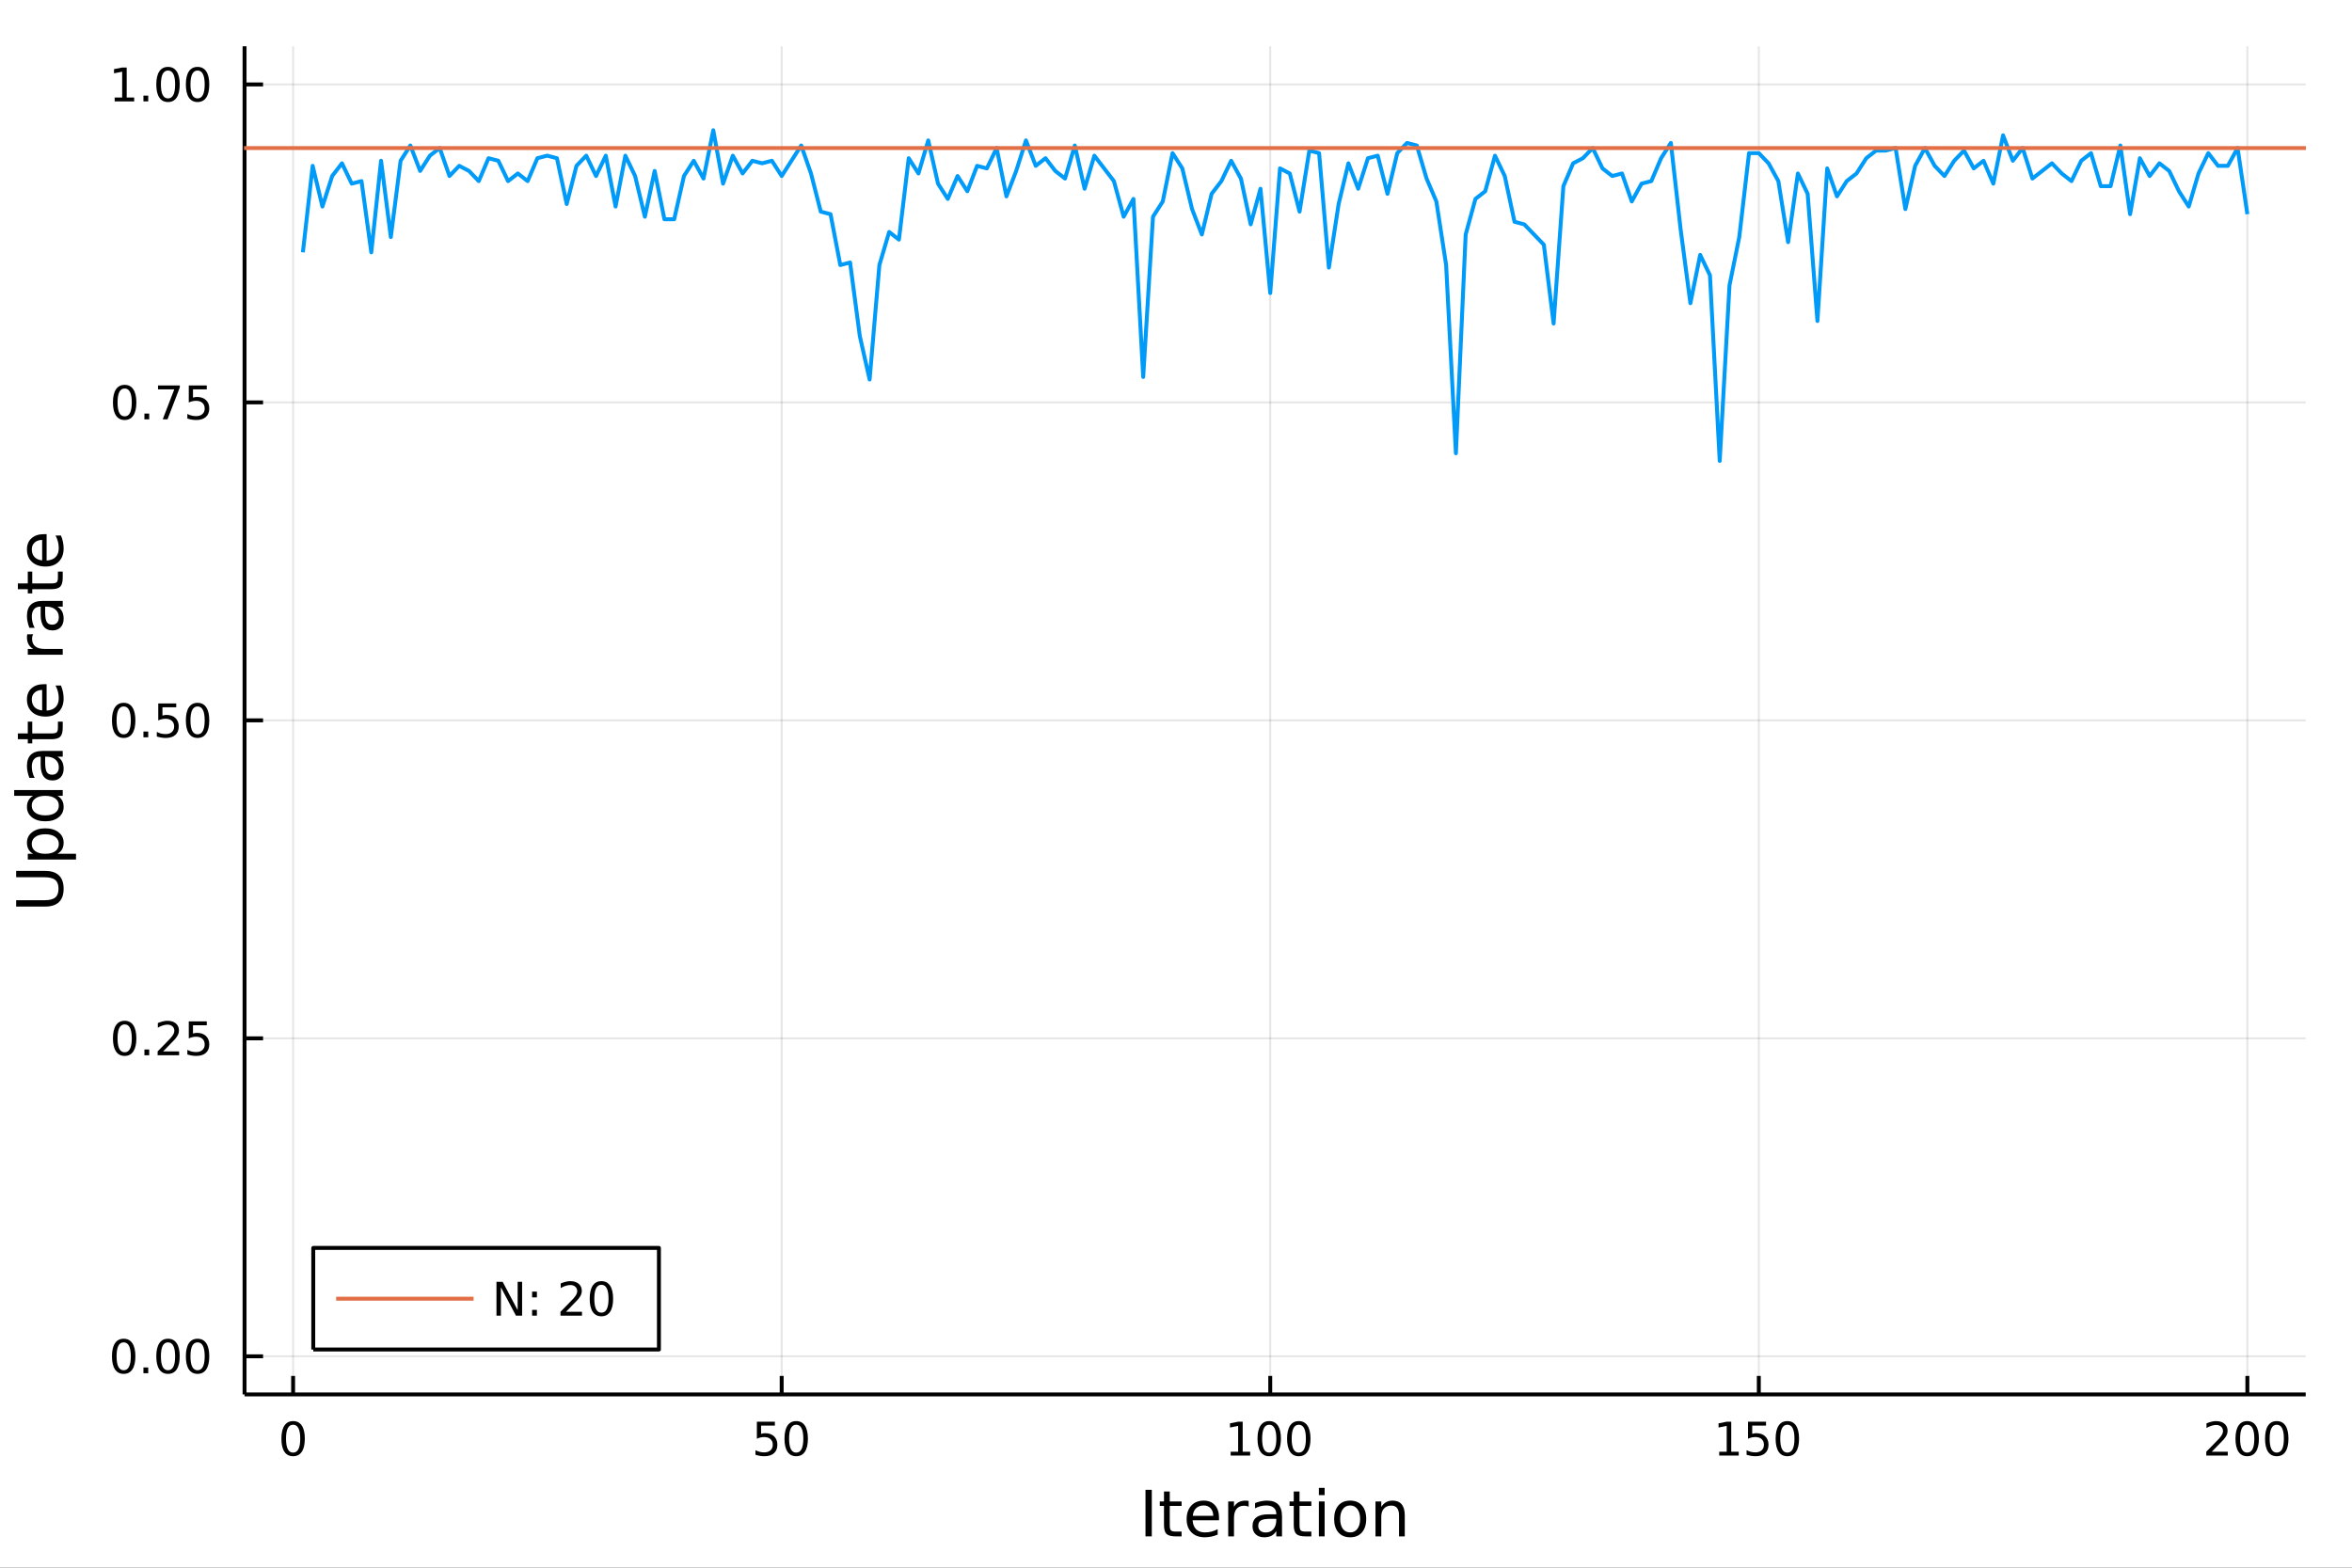 <?xml version="1.0" encoding="utf-8"?>
<svg xmlns="http://www.w3.org/2000/svg" xmlns:xlink="http://www.w3.org/1999/xlink" width="600" height="400" viewBox="0 0 2400 1600">
<rect x="0" y="0" width="2400" height="1600" fill="#333333" stroke="none"/>
<defs>
  <clipPath id="clip330">
    <rect x="0" y="0" width="2400" height="1600"/>
  </clipPath>
</defs>
<path clip-path="url(#clip330)" d="
M0 1600 L2400 1600 L2400 0 L0 0  Z
  " fill="#ffffff" fill-rule="evenodd" fill-opacity="1"/>
<defs>
  <clipPath id="clip331">
    <rect x="480" y="0" width="1681" height="1600"/>
  </clipPath>
</defs>
<path clip-path="url(#clip330)" d="
M249.542 1423.18 L2352.76 1423.18 L2352.76 47.244 L249.542 47.244  Z
  " fill="#ffffff" fill-rule="evenodd" fill-opacity="1"/>
<defs>
  <clipPath id="clip332">
    <rect x="249" y="47" width="2104" height="1377"/>
  </clipPath>
</defs>
<polyline clip-path="url(#clip332)" style="stroke:#000000; stroke-linecap:butt; stroke-linejoin:round; stroke-width:2; stroke-opacity:0.1; fill:none" points="
  299.096,1423.18 299.096,47.244 
  "/>
<polyline clip-path="url(#clip332)" style="stroke:#000000; stroke-linecap:butt; stroke-linejoin:round; stroke-width:2; stroke-opacity:0.1; fill:none" points="
  797.63,1423.18 797.63,47.244 
  "/>
<polyline clip-path="url(#clip332)" style="stroke:#000000; stroke-linecap:butt; stroke-linejoin:round; stroke-width:2; stroke-opacity:0.1; fill:none" points="
  1296.16,1423.18 1296.16,47.244 
  "/>
<polyline clip-path="url(#clip332)" style="stroke:#000000; stroke-linecap:butt; stroke-linejoin:round; stroke-width:2; stroke-opacity:0.1; fill:none" points="
  1794.7,1423.18 1794.7,47.244 
  "/>
<polyline clip-path="url(#clip332)" style="stroke:#000000; stroke-linecap:butt; stroke-linejoin:round; stroke-width:2; stroke-opacity:0.1; fill:none" points="
  2293.23,1423.18 2293.23,47.244 
  "/>
<polyline clip-path="url(#clip330)" style="stroke:#000000; stroke-linecap:butt; stroke-linejoin:round; stroke-width:4; stroke-opacity:1; fill:none" points="
  249.542,1423.18 2352.76,1423.18 
  "/>
<polyline clip-path="url(#clip330)" style="stroke:#000000; stroke-linecap:butt; stroke-linejoin:round; stroke-width:4; stroke-opacity:1; fill:none" points="
  299.096,1423.18 299.096,1404.28 
  "/>
<polyline clip-path="url(#clip330)" style="stroke:#000000; stroke-linecap:butt; stroke-linejoin:round; stroke-width:4; stroke-opacity:1; fill:none" points="
  797.63,1423.18 797.63,1404.28 
  "/>
<polyline clip-path="url(#clip330)" style="stroke:#000000; stroke-linecap:butt; stroke-linejoin:round; stroke-width:4; stroke-opacity:1; fill:none" points="
  1296.16,1423.18 1296.16,1404.28 
  "/>
<polyline clip-path="url(#clip330)" style="stroke:#000000; stroke-linecap:butt; stroke-linejoin:round; stroke-width:4; stroke-opacity:1; fill:none" points="
  1794.7,1423.18 1794.7,1404.28 
  "/>
<polyline clip-path="url(#clip330)" style="stroke:#000000; stroke-linecap:butt; stroke-linejoin:round; stroke-width:4; stroke-opacity:1; fill:none" points="
  2293.23,1423.18 2293.23,1404.28 
  "/>
<path clip-path="url(#clip330)" d="M299.096 1454.1 Q295.485 1454.1 293.656 1457.66 Q291.851 1461.2 291.851 1468.33 Q291.851 1475.44 293.656 1479.01 Q295.485 1482.55 299.096 1482.55 Q302.731 1482.55 304.536 1479.01 Q306.365 1475.44 306.365 1468.33 Q306.365 1461.2 304.536 1457.66 Q302.731 1454.1 299.096 1454.1 M299.096 1450.39 Q304.906 1450.39 307.962 1455 Q311.041 1459.58 311.041 1468.33 Q311.041 1477.06 307.962 1481.67 Q304.906 1486.25 299.096 1486.25 Q293.286 1486.25 290.207 1481.67 Q287.152 1477.06 287.152 1468.33 Q287.152 1459.58 290.207 1455 Q293.286 1450.39 299.096 1450.39 Z" fill="#000000" fill-rule="evenodd" fill-opacity="1" /><path clip-path="url(#clip330)" d="M772.329 1451.02 L790.686 1451.02 L790.686 1454.96 L776.612 1454.96 L776.612 1463.43 Q777.63 1463.08 778.649 1462.92 Q779.667 1462.73 780.686 1462.73 Q786.473 1462.73 789.852 1465.9 Q793.232 1469.08 793.232 1474.49 Q793.232 1480.07 789.76 1483.17 Q786.287 1486.25 779.968 1486.25 Q777.792 1486.25 775.524 1485.88 Q773.278 1485.51 770.871 1484.77 L770.871 1480.07 Q772.954 1481.2 775.176 1481.76 Q777.399 1482.32 779.875 1482.32 Q783.88 1482.32 786.218 1480.21 Q788.556 1478.1 788.556 1474.49 Q788.556 1470.88 786.218 1468.77 Q783.88 1466.67 779.875 1466.67 Q778 1466.67 776.125 1467.08 Q774.274 1467.5 772.329 1468.38 L772.329 1451.02 Z" fill="#000000" fill-rule="evenodd" fill-opacity="1" /><path clip-path="url(#clip330)" d="M812.445 1454.1 Q808.834 1454.1 807.005 1457.66 Q805.199 1461.2 805.199 1468.33 Q805.199 1475.44 807.005 1479.01 Q808.834 1482.55 812.445 1482.55 Q816.079 1482.55 817.884 1479.01 Q819.713 1475.44 819.713 1468.33 Q819.713 1461.2 817.884 1457.66 Q816.079 1454.1 812.445 1454.1 M812.445 1450.39 Q818.255 1450.39 821.31 1455 Q824.389 1459.58 824.389 1468.33 Q824.389 1477.06 821.31 1481.67 Q818.255 1486.25 812.445 1486.25 Q806.635 1486.25 803.556 1481.67 Q800.5 1477.06 800.5 1468.33 Q800.5 1459.58 803.556 1455 Q806.635 1450.39 812.445 1450.39 Z" fill="#000000" fill-rule="evenodd" fill-opacity="1" /><path clip-path="url(#clip330)" d="M1255.77 1481.64 L1263.41 1481.64 L1263.41 1455.28 L1255.1 1456.95 L1255.1 1452.69 L1263.36 1451.02 L1268.04 1451.02 L1268.04 1481.64 L1275.68 1481.64 L1275.68 1485.58 L1255.77 1485.58 L1255.77 1481.64 Z" fill="#000000" fill-rule="evenodd" fill-opacity="1" /><path clip-path="url(#clip330)" d="M1295.12 1454.1 Q1291.51 1454.1 1289.68 1457.66 Q1287.88 1461.2 1287.88 1468.33 Q1287.88 1475.44 1289.68 1479.01 Q1291.51 1482.55 1295.12 1482.55 Q1298.76 1482.55 1300.56 1479.01 Q1302.39 1475.44 1302.39 1468.33 Q1302.39 1461.2 1300.56 1457.66 Q1298.76 1454.1 1295.12 1454.1 M1295.12 1450.39 Q1300.93 1450.39 1303.99 1455 Q1307.07 1459.58 1307.07 1468.33 Q1307.07 1477.06 1303.99 1481.67 Q1300.93 1486.25 1295.12 1486.25 Q1289.31 1486.25 1286.23 1481.67 Q1283.18 1477.06 1283.18 1468.33 Q1283.18 1459.58 1286.23 1455 Q1289.31 1450.39 1295.12 1450.39 Z" fill="#000000" fill-rule="evenodd" fill-opacity="1" /><path clip-path="url(#clip330)" d="M1325.28 1454.1 Q1321.67 1454.1 1319.84 1457.66 Q1318.04 1461.2 1318.04 1468.33 Q1318.04 1475.44 1319.84 1479.01 Q1321.67 1482.55 1325.28 1482.55 Q1328.92 1482.55 1330.72 1479.01 Q1332.55 1475.44 1332.55 1468.33 Q1332.55 1461.2 1330.72 1457.66 Q1328.92 1454.1 1325.28 1454.1 M1325.28 1450.39 Q1331.09 1450.39 1334.15 1455 Q1337.23 1459.58 1337.23 1468.33 Q1337.23 1477.06 1334.15 1481.67 Q1331.09 1486.25 1325.28 1486.25 Q1319.47 1486.25 1316.4 1481.67 Q1313.34 1477.06 1313.34 1468.33 Q1313.34 1459.58 1316.4 1455 Q1319.47 1450.39 1325.28 1450.39 Z" fill="#000000" fill-rule="evenodd" fill-opacity="1" /><path clip-path="url(#clip330)" d="M1754.3 1481.64 L1761.94 1481.64 L1761.94 1455.28 L1753.63 1456.95 L1753.63 1452.69 L1761.9 1451.02 L1766.57 1451.02 L1766.57 1481.64 L1774.21 1481.64 L1774.21 1485.58 L1754.3 1485.58 L1754.3 1481.64 Z" fill="#000000" fill-rule="evenodd" fill-opacity="1" /><path clip-path="url(#clip330)" d="M1783.7 1451.02 L1802.06 1451.02 L1802.06 1454.96 L1787.98 1454.96 L1787.98 1463.43 Q1789 1463.08 1790.02 1462.92 Q1791.04 1462.73 1792.06 1462.73 Q1797.85 1462.73 1801.23 1465.9 Q1804.6 1469.08 1804.6 1474.49 Q1804.6 1480.07 1801.13 1483.17 Q1797.66 1486.25 1791.34 1486.25 Q1789.16 1486.25 1786.9 1485.88 Q1784.65 1485.51 1782.24 1484.77 L1782.24 1480.07 Q1784.33 1481.2 1786.55 1481.76 Q1788.77 1482.32 1791.25 1482.32 Q1795.25 1482.32 1797.59 1480.21 Q1799.93 1478.1 1799.93 1474.49 Q1799.93 1470.88 1797.59 1468.77 Q1795.25 1466.67 1791.25 1466.67 Q1789.37 1466.67 1787.5 1467.08 Q1785.65 1467.5 1783.7 1468.38 L1783.7 1451.02 Z" fill="#000000" fill-rule="evenodd" fill-opacity="1" /><path clip-path="url(#clip330)" d="M1823.82 1454.1 Q1820.21 1454.1 1818.38 1457.66 Q1816.57 1461.2 1816.57 1468.33 Q1816.57 1475.44 1818.38 1479.01 Q1820.21 1482.55 1823.82 1482.55 Q1827.45 1482.55 1829.26 1479.01 Q1831.09 1475.44 1831.09 1468.33 Q1831.09 1461.2 1829.26 1457.66 Q1827.45 1454.1 1823.82 1454.1 M1823.82 1450.39 Q1829.63 1450.39 1832.68 1455 Q1835.76 1459.58 1835.76 1468.33 Q1835.76 1477.06 1832.68 1481.67 Q1829.63 1486.25 1823.82 1486.25 Q1818.01 1486.25 1814.93 1481.67 Q1811.87 1477.06 1811.87 1468.33 Q1811.87 1459.58 1814.93 1455 Q1818.01 1450.39 1823.82 1450.39 Z" fill="#000000" fill-rule="evenodd" fill-opacity="1" /><path clip-path="url(#clip330)" d="M2256.92 1481.64 L2273.24 1481.64 L2273.24 1485.58 L2251.3 1485.58 L2251.3 1481.64 Q2253.96 1478.89 2258.54 1474.26 Q2263.15 1469.61 2264.33 1468.27 Q2266.58 1465.74 2267.46 1464.01 Q2268.36 1462.25 2268.36 1460.56 Q2268.36 1457.8 2266.41 1456.07 Q2264.49 1454.33 2261.39 1454.33 Q2259.19 1454.33 2256.74 1455.09 Q2254.31 1455.86 2251.53 1457.41 L2251.53 1452.69 Q2254.35 1451.55 2256.81 1450.97 Q2259.26 1450.39 2261.3 1450.39 Q2266.67 1450.39 2269.86 1453.08 Q2273.06 1455.77 2273.06 1460.26 Q2273.06 1462.39 2272.25 1464.31 Q2271.46 1466.2 2269.35 1468.8 Q2268.78 1469.47 2265.67 1472.69 Q2262.57 1475.88 2256.92 1481.64 Z" fill="#000000" fill-rule="evenodd" fill-opacity="1" /><path clip-path="url(#clip330)" d="M2293.06 1454.1 Q2289.45 1454.1 2287.62 1457.66 Q2285.81 1461.2 2285.81 1468.33 Q2285.81 1475.44 2287.62 1479.01 Q2289.45 1482.55 2293.06 1482.55 Q2296.69 1482.55 2298.5 1479.01 Q2300.33 1475.44 2300.33 1468.33 Q2300.33 1461.2 2298.5 1457.66 Q2296.69 1454.1 2293.06 1454.1 M2293.06 1450.39 Q2298.87 1450.39 2301.92 1455 Q2305 1459.58 2305 1468.33 Q2305 1477.06 2301.92 1481.67 Q2298.87 1486.25 2293.06 1486.25 Q2287.25 1486.25 2284.17 1481.67 Q2281.11 1477.06 2281.11 1468.33 Q2281.11 1459.58 2284.17 1455 Q2287.25 1450.39 2293.06 1450.39 Z" fill="#000000" fill-rule="evenodd" fill-opacity="1" /><path clip-path="url(#clip330)" d="M2323.22 1454.1 Q2319.61 1454.1 2317.78 1457.66 Q2315.97 1461.2 2315.97 1468.33 Q2315.97 1475.44 2317.78 1479.01 Q2319.61 1482.55 2323.22 1482.55 Q2326.85 1482.55 2328.66 1479.01 Q2330.49 1475.44 2330.49 1468.33 Q2330.49 1461.2 2328.66 1457.66 Q2326.85 1454.1 2323.22 1454.1 M2323.22 1450.39 Q2329.03 1450.39 2332.08 1455 Q2335.16 1459.58 2335.16 1468.33 Q2335.16 1477.06 2332.08 1481.67 Q2329.03 1486.25 2323.22 1486.25 Q2317.41 1486.25 2314.33 1481.67 Q2311.27 1477.06 2311.27 1468.33 Q2311.27 1459.58 2314.33 1455 Q2317.41 1450.39 2323.22 1450.39 Z" fill="#000000" fill-rule="evenodd" fill-opacity="1" /><path clip-path="url(#clip330)" d="M1168.87 1520.52 L1175.3 1520.52 L1175.3 1568.04 L1168.87 1568.04 L1168.87 1520.52 Z" fill="#000000" fill-rule="evenodd" fill-opacity="1" /><path clip-path="url(#clip330)" d="M1193.63 1522.27 L1193.63 1532.4 L1205.7 1532.4 L1205.7 1536.95 L1193.63 1536.95 L1193.63 1556.3 Q1193.63 1560.66 1194.81 1561.9 Q1196.02 1563.14 1199.68 1563.14 L1205.7 1563.14 L1205.7 1568.04 L1199.68 1568.04 Q1192.9 1568.04 1190.32 1565.53 Q1187.74 1562.98 1187.74 1556.3 L1187.74 1536.95 L1183.45 1536.95 L1183.45 1532.4 L1187.74 1532.4 L1187.74 1522.27 L1193.63 1522.27 Z" fill="#000000" fill-rule="evenodd" fill-opacity="1" /><path clip-path="url(#clip330)" d="M1243.89 1548.76 L1243.89 1551.62 L1216.96 1551.62 Q1217.34 1557.67 1220.59 1560.85 Q1223.87 1564 1229.69 1564 Q1233.07 1564 1236.22 1563.17 Q1239.4 1562.35 1242.52 1560.69 L1242.52 1566.23 Q1239.37 1567.57 1236.06 1568.27 Q1232.75 1568.97 1229.34 1568.97 Q1220.81 1568.97 1215.82 1564 Q1210.85 1559.04 1210.85 1550.57 Q1210.85 1541.82 1215.56 1536.69 Q1220.3 1531.54 1228.33 1531.54 Q1235.52 1531.54 1239.69 1536.18 Q1243.89 1540.8 1243.89 1548.76 M1238.03 1547.04 Q1237.97 1542.23 1235.33 1539.37 Q1232.72 1536.5 1228.39 1536.5 Q1223.49 1536.5 1220.53 1539.27 Q1217.6 1542.04 1217.15 1547.07 L1238.03 1547.04 Z" fill="#000000" fill-rule="evenodd" fill-opacity="1" /><path clip-path="url(#clip330)" d="M1274.16 1537.87 Q1273.17 1537.3 1271.99 1537.04 Q1270.85 1536.76 1269.45 1536.76 Q1264.48 1536.76 1261.81 1540 Q1259.17 1543.22 1259.17 1549.27 L1259.17 1568.04 L1253.28 1568.04 L1253.28 1532.4 L1259.17 1532.4 L1259.17 1537.93 Q1261.01 1534.69 1263.97 1533.13 Q1266.93 1531.54 1271.17 1531.54 Q1271.77 1531.54 1272.5 1531.63 Q1273.24 1531.7 1274.13 1531.85 L1274.16 1537.87 Z" fill="#000000" fill-rule="evenodd" fill-opacity="1" /><path clip-path="url(#clip330)" d="M1296.5 1550.12 Q1289.4 1550.12 1286.67 1551.75 Q1283.93 1553.37 1283.93 1557.29 Q1283.93 1560.4 1285.97 1562.25 Q1288.04 1564.07 1291.57 1564.07 Q1296.44 1564.07 1299.37 1560.63 Q1302.33 1557.16 1302.33 1551.43 L1302.33 1550.12 L1296.5 1550.12 M1308.18 1547.71 L1308.18 1568.04 L1302.33 1568.04 L1302.33 1562.63 Q1300.32 1565.88 1297.33 1567.44 Q1294.34 1568.97 1290.01 1568.97 Q1284.53 1568.97 1281.29 1565.91 Q1278.07 1562.82 1278.07 1557.67 Q1278.07 1551.65 1282.08 1548.6 Q1286.13 1545.54 1294.11 1545.54 L1302.33 1545.54 L1302.33 1544.97 Q1302.33 1540.93 1299.65 1538.73 Q1297.01 1536.5 1292.21 1536.5 Q1289.15 1536.5 1286.25 1537.23 Q1283.36 1537.97 1280.68 1539.43 L1280.68 1534.02 Q1283.9 1532.78 1286.92 1532.17 Q1289.95 1531.54 1292.81 1531.54 Q1300.54 1531.54 1304.36 1535.55 Q1308.18 1539.56 1308.18 1547.71 Z" fill="#000000" fill-rule="evenodd" fill-opacity="1" /><path clip-path="url(#clip330)" d="M1326.04 1522.27 L1326.04 1532.4 L1338.1 1532.4 L1338.1 1536.95 L1326.04 1536.95 L1326.04 1556.3 Q1326.04 1560.66 1327.22 1561.9 Q1328.43 1563.14 1332.09 1563.14 L1338.1 1563.14 L1338.1 1568.04 L1332.09 1568.04 Q1325.31 1568.04 1322.73 1565.53 Q1320.15 1562.98 1320.15 1556.3 L1320.15 1536.95 L1315.85 1536.95 L1315.85 1532.4 L1320.15 1532.4 L1320.15 1522.27 L1326.04 1522.27 Z" fill="#000000" fill-rule="evenodd" fill-opacity="1" /><path clip-path="url(#clip330)" d="M1345.8 1532.4 L1351.66 1532.4 L1351.66 1568.04 L1345.8 1568.04 L1345.8 1532.4 M1345.8 1518.52 L1351.66 1518.52 L1351.66 1525.93 L1345.8 1525.93 L1345.8 1518.52 Z" fill="#000000" fill-rule="evenodd" fill-opacity="1" /><path clip-path="url(#clip330)" d="M1377.73 1536.5 Q1373.02 1536.5 1370.28 1540.19 Q1367.54 1543.85 1367.54 1550.25 Q1367.54 1556.65 1370.25 1560.34 Q1372.99 1564 1377.73 1564 Q1382.41 1564 1385.14 1560.31 Q1387.88 1556.62 1387.88 1550.25 Q1387.88 1543.92 1385.14 1540.23 Q1382.41 1536.5 1377.73 1536.5 M1377.73 1531.54 Q1385.37 1531.54 1389.73 1536.5 Q1394.09 1541.47 1394.09 1550.25 Q1394.09 1559 1389.73 1564 Q1385.37 1568.97 1377.73 1568.97 Q1370.06 1568.97 1365.7 1564 Q1361.37 1559 1361.37 1550.25 Q1361.37 1541.47 1365.7 1536.5 Q1370.06 1531.54 1377.73 1531.54 Z" fill="#000000" fill-rule="evenodd" fill-opacity="1" /><path clip-path="url(#clip330)" d="M1433.43 1546.53 L1433.43 1568.04 L1427.57 1568.04 L1427.57 1546.72 Q1427.57 1541.66 1425.6 1539.14 Q1423.63 1536.63 1419.68 1536.63 Q1414.94 1536.63 1412.2 1539.65 Q1409.46 1542.68 1409.46 1547.9 L1409.46 1568.04 L1403.57 1568.04 L1403.57 1532.4 L1409.46 1532.4 L1409.46 1537.93 Q1411.56 1534.72 1414.39 1533.13 Q1417.26 1531.54 1420.98 1531.54 Q1427.13 1531.54 1430.28 1535.36 Q1433.43 1539.14 1433.43 1546.53 Z" fill="#000000" fill-rule="evenodd" fill-opacity="1" /><polyline clip-path="url(#clip332)" style="stroke:#000000; stroke-linecap:butt; stroke-linejoin:round; stroke-width:2; stroke-opacity:0.1; fill:none" points="
  249.542,1384.24 2352.76,1384.24 
  "/>
<polyline clip-path="url(#clip332)" style="stroke:#000000; stroke-linecap:butt; stroke-linejoin:round; stroke-width:2; stroke-opacity:0.1; fill:none" points="
  249.542,1059.73 2352.76,1059.73 
  "/>
<polyline clip-path="url(#clip332)" style="stroke:#000000; stroke-linecap:butt; stroke-linejoin:round; stroke-width:2; stroke-opacity:0.1; fill:none" points="
  249.542,735.212 2352.76,735.212 
  "/>
<polyline clip-path="url(#clip332)" style="stroke:#000000; stroke-linecap:butt; stroke-linejoin:round; stroke-width:2; stroke-opacity:0.1; fill:none" points="
  249.542,410.699 2352.76,410.699 
  "/>
<polyline clip-path="url(#clip332)" style="stroke:#000000; stroke-linecap:butt; stroke-linejoin:round; stroke-width:2; stroke-opacity:0.1; fill:none" points="
  249.542,86.186 2352.76,86.186 
  "/>
<polyline clip-path="url(#clip330)" style="stroke:#000000; stroke-linecap:butt; stroke-linejoin:round; stroke-width:4; stroke-opacity:1; fill:none" points="
  249.542,1423.18 249.542,47.244 
  "/>
<polyline clip-path="url(#clip330)" style="stroke:#000000; stroke-linecap:butt; stroke-linejoin:round; stroke-width:4; stroke-opacity:1; fill:none" points="
  249.542,1384.24 268.44,1384.24 
  "/>
<polyline clip-path="url(#clip330)" style="stroke:#000000; stroke-linecap:butt; stroke-linejoin:round; stroke-width:4; stroke-opacity:1; fill:none" points="
  249.542,1059.73 268.44,1059.73 
  "/>
<polyline clip-path="url(#clip330)" style="stroke:#000000; stroke-linecap:butt; stroke-linejoin:round; stroke-width:4; stroke-opacity:1; fill:none" points="
  249.542,735.212 268.44,735.212 
  "/>
<polyline clip-path="url(#clip330)" style="stroke:#000000; stroke-linecap:butt; stroke-linejoin:round; stroke-width:4; stroke-opacity:1; fill:none" points="
  249.542,410.699 268.44,410.699 
  "/>
<polyline clip-path="url(#clip330)" style="stroke:#000000; stroke-linecap:butt; stroke-linejoin:round; stroke-width:4; stroke-opacity:1; fill:none" points="
  249.542,86.186 268.44,86.186 
  "/>
<path clip-path="url(#clip330)" d="M126.205 1370.04 Q122.593 1370.04 120.765 1373.6 Q118.959 1377.14 118.959 1384.27 Q118.959 1391.38 120.765 1394.94 Q122.593 1398.49 126.205 1398.49 Q129.839 1398.49 131.644 1394.94 Q133.473 1391.38 133.473 1384.27 Q133.473 1377.14 131.644 1373.6 Q129.839 1370.04 126.205 1370.04 M126.205 1366.33 Q132.015 1366.33 135.07 1370.94 Q138.149 1375.52 138.149 1384.27 Q138.149 1393 135.07 1397.61 Q132.015 1402.19 126.205 1402.19 Q120.394 1402.19 117.316 1397.61 Q114.26 1393 114.26 1384.27 Q114.26 1375.52 117.316 1370.94 Q120.394 1366.33 126.205 1366.33 Z" fill="#000000" fill-rule="evenodd" fill-opacity="1" /><path clip-path="url(#clip330)" d="M146.366 1395.64 L151.251 1395.64 L151.251 1401.52 L146.366 1401.52 L146.366 1395.64 Z" fill="#000000" fill-rule="evenodd" fill-opacity="1" /><path clip-path="url(#clip330)" d="M171.436 1370.04 Q167.825 1370.04 165.996 1373.6 Q164.19 1377.14 164.19 1384.27 Q164.19 1391.38 165.996 1394.94 Q167.825 1398.49 171.436 1398.49 Q175.07 1398.49 176.876 1394.94 Q178.704 1391.38 178.704 1384.27 Q178.704 1377.14 176.876 1373.6 Q175.07 1370.04 171.436 1370.04 M171.436 1366.33 Q177.246 1366.33 180.301 1370.94 Q183.38 1375.52 183.38 1384.27 Q183.38 1393 180.301 1397.61 Q177.246 1402.19 171.436 1402.19 Q165.626 1402.19 162.547 1397.61 Q159.491 1393 159.491 1384.27 Q159.491 1375.52 162.547 1370.94 Q165.626 1366.33 171.436 1366.33 Z" fill="#000000" fill-rule="evenodd" fill-opacity="1" /><path clip-path="url(#clip330)" d="M201.598 1370.04 Q197.987 1370.04 196.158 1373.6 Q194.352 1377.14 194.352 1384.27 Q194.352 1391.38 196.158 1394.94 Q197.987 1398.49 201.598 1398.49 Q205.232 1398.49 207.037 1394.94 Q208.866 1391.38 208.866 1384.27 Q208.866 1377.14 207.037 1373.6 Q205.232 1370.04 201.598 1370.04 M201.598 1366.33 Q207.408 1366.33 210.463 1370.94 Q213.542 1375.52 213.542 1384.27 Q213.542 1393 210.463 1397.61 Q207.408 1402.19 201.598 1402.19 Q195.787 1402.19 192.709 1397.61 Q189.653 1393 189.653 1384.27 Q189.653 1375.52 192.709 1370.94 Q195.787 1366.33 201.598 1366.33 Z" fill="#000000" fill-rule="evenodd" fill-opacity="1" /><path clip-path="url(#clip330)" d="M127.2 1045.52 Q123.589 1045.52 121.76 1049.09 Q119.955 1052.63 119.955 1059.76 Q119.955 1066.87 121.76 1070.43 Q123.589 1073.97 127.2 1073.97 Q130.834 1073.97 132.64 1070.43 Q134.468 1066.87 134.468 1059.76 Q134.468 1052.63 132.64 1049.09 Q130.834 1045.52 127.2 1045.52 M127.2 1041.82 Q133.01 1041.82 136.066 1046.43 Q139.144 1051.01 139.144 1059.76 Q139.144 1068.49 136.066 1073.09 Q133.01 1077.68 127.2 1077.68 Q121.39 1077.68 118.311 1073.09 Q115.256 1068.49 115.256 1059.76 Q115.256 1051.01 118.311 1046.43 Q121.39 1041.82 127.2 1041.82 Z" fill="#000000" fill-rule="evenodd" fill-opacity="1" /><path clip-path="url(#clip330)" d="M147.362 1071.13 L152.246 1071.13 L152.246 1077.01 L147.362 1077.01 L147.362 1071.13 Z" fill="#000000" fill-rule="evenodd" fill-opacity="1" /><path clip-path="url(#clip330)" d="M166.459 1073.07 L182.778 1073.07 L182.778 1077.01 L160.834 1077.01 L160.834 1073.07 Q163.496 1070.32 168.079 1065.69 Q172.686 1061.03 173.866 1059.69 Q176.112 1057.17 176.991 1055.43 Q177.894 1053.67 177.894 1051.98 Q177.894 1049.23 175.95 1047.49 Q174.028 1045.76 170.927 1045.76 Q168.727 1045.76 166.274 1046.52 Q163.843 1047.28 161.065 1048.83 L161.065 1044.11 Q163.89 1042.98 166.343 1042.4 Q168.797 1041.82 170.834 1041.82 Q176.204 1041.82 179.399 1044.51 Q182.593 1047.19 182.593 1051.68 Q182.593 1053.81 181.783 1055.73 Q180.996 1057.63 178.889 1060.22 Q178.311 1060.89 175.209 1064.11 Q172.107 1067.31 166.459 1073.07 Z" fill="#000000" fill-rule="evenodd" fill-opacity="1" /><path clip-path="url(#clip330)" d="M192.639 1042.45 L210.996 1042.45 L210.996 1046.38 L196.922 1046.38 L196.922 1054.85 Q197.94 1054.51 198.959 1054.34 Q199.977 1054.16 200.996 1054.16 Q206.783 1054.16 210.162 1057.33 Q213.542 1060.5 213.542 1065.92 Q213.542 1071.5 210.07 1074.6 Q206.598 1077.68 200.278 1077.68 Q198.102 1077.68 195.834 1077.31 Q193.588 1076.94 191.181 1076.19 L191.181 1071.5 Q193.264 1072.63 195.487 1073.19 Q197.709 1073.74 200.186 1073.74 Q204.19 1073.74 206.528 1071.63 Q208.866 1069.53 208.866 1065.92 Q208.866 1062.31 206.528 1060.2 Q204.19 1058.09 200.186 1058.09 Q198.311 1058.09 196.436 1058.51 Q194.584 1058.93 192.639 1059.81 L192.639 1042.45 Z" fill="#000000" fill-rule="evenodd" fill-opacity="1" /><path clip-path="url(#clip330)" d="M126.205 721.011 Q122.593 721.011 120.765 724.575 Q118.959 728.117 118.959 735.247 Q118.959 742.353 120.765 745.918 Q122.593 749.46 126.205 749.46 Q129.839 749.46 131.644 745.918 Q133.473 742.353 133.473 735.247 Q133.473 728.117 131.644 724.575 Q129.839 721.011 126.205 721.011 M126.205 717.307 Q132.015 717.307 135.07 721.913 Q138.149 726.497 138.149 735.247 Q138.149 743.973 135.07 748.58 Q132.015 753.163 126.205 753.163 Q120.394 753.163 117.316 748.58 Q114.26 743.973 114.26 735.247 Q114.26 726.497 117.316 721.913 Q120.394 717.307 126.205 717.307 Z" fill="#000000" fill-rule="evenodd" fill-opacity="1" /><path clip-path="url(#clip330)" d="M146.366 746.612 L151.251 746.612 L151.251 752.492 L146.366 752.492 L146.366 746.612 Z" fill="#000000" fill-rule="evenodd" fill-opacity="1" /><path clip-path="url(#clip330)" d="M161.482 717.932 L179.839 717.932 L179.839 721.867 L165.765 721.867 L165.765 730.339 Q166.783 729.992 167.802 729.83 Q168.82 729.645 169.839 729.645 Q175.626 729.645 179.005 732.816 Q182.385 735.987 182.385 741.404 Q182.385 746.983 178.913 750.085 Q175.44 753.163 169.121 753.163 Q166.945 753.163 164.677 752.793 Q162.431 752.423 160.024 751.682 L160.024 746.983 Q162.107 748.117 164.329 748.673 Q166.552 749.228 169.028 749.228 Q173.033 749.228 175.371 747.122 Q177.709 745.015 177.709 741.404 Q177.709 737.793 175.371 735.687 Q173.033 733.58 169.028 733.58 Q167.153 733.58 165.278 733.997 Q163.427 734.413 161.482 735.293 L161.482 717.932 Z" fill="#000000" fill-rule="evenodd" fill-opacity="1" /><path clip-path="url(#clip330)" d="M201.598 721.011 Q197.987 721.011 196.158 724.575 Q194.352 728.117 194.352 735.247 Q194.352 742.353 196.158 745.918 Q197.987 749.46 201.598 749.46 Q205.232 749.46 207.037 745.918 Q208.866 742.353 208.866 735.247 Q208.866 728.117 207.037 724.575 Q205.232 721.011 201.598 721.011 M201.598 717.307 Q207.408 717.307 210.463 721.913 Q213.542 726.497 213.542 735.247 Q213.542 743.973 210.463 748.58 Q207.408 753.163 201.598 753.163 Q195.787 753.163 192.709 748.58 Q189.653 743.973 189.653 735.247 Q189.653 726.497 192.709 721.913 Q195.787 717.307 201.598 717.307 Z" fill="#000000" fill-rule="evenodd" fill-opacity="1" /><path clip-path="url(#clip330)" d="M127.2 396.498 Q123.589 396.498 121.76 400.062 Q119.955 403.604 119.955 410.734 Q119.955 417.84 121.76 421.405 Q123.589 424.946 127.2 424.946 Q130.834 424.946 132.64 421.405 Q134.468 417.84 134.468 410.734 Q134.468 403.604 132.64 400.062 Q130.834 396.498 127.2 396.498 M127.2 392.794 Q133.01 392.794 136.066 397.4 Q139.144 401.984 139.144 410.734 Q139.144 419.46 136.066 424.067 Q133.01 428.65 127.2 428.65 Q121.39 428.65 118.311 424.067 Q115.256 419.46 115.256 410.734 Q115.256 401.984 118.311 397.4 Q121.39 392.794 127.2 392.794 Z" fill="#000000" fill-rule="evenodd" fill-opacity="1" /><path clip-path="url(#clip330)" d="M147.362 422.099 L152.246 422.099 L152.246 427.979 L147.362 427.979 L147.362 422.099 Z" fill="#000000" fill-rule="evenodd" fill-opacity="1" /><path clip-path="url(#clip330)" d="M161.251 393.419 L183.473 393.419 L183.473 395.41 L170.927 427.979 L166.042 427.979 L177.848 397.354 L161.251 397.354 L161.251 393.419 Z" fill="#000000" fill-rule="evenodd" fill-opacity="1" /><path clip-path="url(#clip330)" d="M192.639 393.419 L210.996 393.419 L210.996 397.354 L196.922 397.354 L196.922 405.826 Q197.94 405.479 198.959 405.317 Q199.977 405.132 200.996 405.132 Q206.783 405.132 210.162 408.303 Q213.542 411.474 213.542 416.891 Q213.542 422.47 210.07 425.571 Q206.598 428.65 200.278 428.65 Q198.102 428.65 195.834 428.28 Q193.588 427.909 191.181 427.169 L191.181 422.47 Q193.264 423.604 195.487 424.159 Q197.709 424.715 200.186 424.715 Q204.19 424.715 206.528 422.608 Q208.866 420.502 208.866 416.891 Q208.866 413.28 206.528 411.173 Q204.19 409.067 200.186 409.067 Q198.311 409.067 196.436 409.484 Q194.584 409.9 192.639 410.78 L192.639 393.419 Z" fill="#000000" fill-rule="evenodd" fill-opacity="1" /><path clip-path="url(#clip330)" d="M117.015 99.531 L124.654 99.531 L124.654 73.165 L116.343 74.832 L116.343 70.572 L124.607 68.906 L129.283 68.906 L129.283 99.531 L136.922 99.531 L136.922 103.466 L117.015 103.466 L117.015 99.531 Z" fill="#000000" fill-rule="evenodd" fill-opacity="1" /><path clip-path="url(#clip330)" d="M146.366 97.586 L151.251 97.586 L151.251 103.466 L146.366 103.466 L146.366 97.586 Z" fill="#000000" fill-rule="evenodd" fill-opacity="1" /><path clip-path="url(#clip330)" d="M171.436 71.984 Q167.825 71.984 165.996 75.549 Q164.19 79.091 164.19 86.22 Q164.19 93.327 165.996 96.892 Q167.825 100.433 171.436 100.433 Q175.07 100.433 176.876 96.892 Q178.704 93.327 178.704 86.22 Q178.704 79.091 176.876 75.549 Q175.07 71.984 171.436 71.984 M171.436 68.281 Q177.246 68.281 180.301 72.887 Q183.38 77.47 183.38 86.22 Q183.38 94.947 180.301 99.554 Q177.246 104.137 171.436 104.137 Q165.626 104.137 162.547 99.554 Q159.491 94.947 159.491 86.22 Q159.491 77.47 162.547 72.887 Q165.626 68.281 171.436 68.281 Z" fill="#000000" fill-rule="evenodd" fill-opacity="1" /><path clip-path="url(#clip330)" d="M201.598 71.984 Q197.987 71.984 196.158 75.549 Q194.352 79.091 194.352 86.22 Q194.352 93.327 196.158 96.892 Q197.987 100.433 201.598 100.433 Q205.232 100.433 207.037 96.892 Q208.866 93.327 208.866 86.22 Q208.866 79.091 207.037 75.549 Q205.232 71.984 201.598 71.984 M201.598 68.281 Q207.408 68.281 210.463 72.887 Q213.542 77.47 213.542 86.22 Q213.542 94.947 210.463 99.554 Q207.408 104.137 201.598 104.137 Q195.787 104.137 192.709 99.554 Q189.653 94.947 189.653 86.22 Q189.653 77.47 192.709 72.887 Q195.787 68.281 201.598 68.281 Z" fill="#000000" fill-rule="evenodd" fill-opacity="1" /><path clip-path="url(#clip330)" d="M16.484 925.244 L16.484 918.783 L45.353 918.783 Q52.992 918.783 56.365 916.014 Q59.707 913.245 59.707 907.038 Q59.707 900.864 56.365 898.094 Q52.992 895.325 45.353 895.325 L16.484 895.325 L16.484 888.864 L46.148 888.864 Q55.442 888.864 60.185 893.479 Q64.927 898.063 64.927 907.038 Q64.927 916.046 60.185 920.661 Q55.442 925.244 46.148 925.244 L16.484 925.244 Z" fill="#000000" fill-rule="evenodd" fill-opacity="1" /><path clip-path="url(#clip330)" d="M58.657 871.39 L77.563 871.39 L77.563 877.279 L28.356 877.279 L28.356 871.39 L33.767 871.39 Q30.584 869.544 29.056 866.743 Q27.497 863.911 27.497 859.996 Q27.497 853.503 32.653 849.46 Q37.809 845.386 46.212 845.386 Q54.615 845.386 59.771 849.46 Q64.927 853.503 64.927 859.996 Q64.927 863.911 63.399 866.743 Q61.84 869.544 58.657 871.39 M46.212 851.466 Q39.751 851.466 36.09 854.139 Q32.398 856.781 32.398 861.428 Q32.398 866.075 36.09 868.749 Q39.751 871.39 46.212 871.39 Q52.673 871.39 56.365 868.749 Q60.026 866.075 60.026 861.428 Q60.026 856.781 56.365 854.139 Q52.673 851.466 46.212 851.466 Z" fill="#000000" fill-rule="evenodd" fill-opacity="1" /><path clip-path="url(#clip330)" d="M33.767 812.221 L14.479 812.221 L14.479 806.365 L64.004 806.365 L64.004 812.221 L58.657 812.221 Q61.84 814.067 63.399 816.9 Q64.927 819.701 64.927 823.648 Q64.927 830.109 59.771 834.183 Q54.615 838.225 46.212 838.225 Q37.809 838.225 32.653 834.183 Q27.497 830.109 27.497 823.648 Q27.497 819.701 29.056 816.9 Q30.584 814.067 33.767 812.221 M46.212 832.178 Q52.673 832.178 56.365 829.536 Q60.026 826.862 60.026 822.215 Q60.026 817.568 56.365 814.895 Q52.673 812.221 46.212 812.221 Q39.751 812.221 36.09 814.895 Q32.398 817.568 32.398 822.215 Q32.398 826.862 36.09 829.536 Q39.751 832.178 46.212 832.178 Z" fill="#000000" fill-rule="evenodd" fill-opacity="1" /><path clip-path="url(#clip330)" d="M46.085 778.101 Q46.085 785.199 47.708 787.936 Q49.331 790.673 53.246 790.673 Q56.365 790.673 58.211 788.636 Q60.026 786.567 60.026 783.034 Q60.026 778.165 56.588 775.236 Q53.119 772.276 47.39 772.276 L46.085 772.276 L46.085 778.101 M43.666 766.42 L64.004 766.42 L64.004 772.276 L58.593 772.276 Q61.84 774.281 63.399 777.273 Q64.927 780.265 64.927 784.594 Q64.927 790.068 61.872 793.315 Q58.784 796.53 53.628 796.53 Q47.612 796.53 44.557 792.519 Q41.501 788.477 41.501 780.488 L41.501 772.276 L40.928 772.276 Q36.886 772.276 34.69 774.95 Q32.462 777.592 32.462 782.398 Q32.462 785.453 33.194 788.35 Q33.926 791.246 35.39 793.92 L29.98 793.92 Q28.738 790.705 28.133 787.681 Q27.497 784.658 27.497 781.793 Q27.497 774.059 31.507 770.239 Q35.518 766.42 43.666 766.42 Z" fill="#000000" fill-rule="evenodd" fill-opacity="1" /><path clip-path="url(#clip330)" d="M18.235 748.564 L28.356 748.564 L28.356 736.501 L32.908 736.501 L32.908 748.564 L52.259 748.564 Q56.62 748.564 57.861 747.386 Q59.103 746.177 59.103 742.517 L59.103 736.501 L64.004 736.501 L64.004 742.517 Q64.004 749.296 61.49 751.874 Q58.943 754.452 52.259 754.452 L32.908 754.452 L32.908 758.749 L28.356 758.749 L28.356 754.452 L18.235 754.452 L18.235 748.564 Z" fill="#000000" fill-rule="evenodd" fill-opacity="1" /><path clip-path="url(#clip330)" d="M44.716 698.307 L47.581 698.307 L47.581 725.234 Q53.628 724.852 56.811 721.605 Q59.962 718.327 59.962 712.502 Q59.962 709.128 59.134 705.977 Q58.307 702.795 56.652 699.675 L62.19 699.675 Q63.527 702.826 64.227 706.137 Q64.927 709.447 64.927 712.852 Q64.927 721.382 59.962 726.38 Q54.997 731.345 46.53 731.345 Q37.777 731.345 32.653 726.634 Q27.497 721.892 27.497 713.871 Q27.497 706.678 32.144 702.508 Q36.759 698.307 44.716 698.307 M42.997 704.163 Q38.191 704.227 35.327 706.869 Q32.462 709.479 32.462 713.807 Q32.462 718.709 35.231 721.669 Q38 724.597 43.029 725.043 L42.997 704.163 Z" fill="#000000" fill-rule="evenodd" fill-opacity="1" /><path clip-path="url(#clip330)" d="M33.831 647.317 Q33.258 648.304 33.003 649.482 Q32.717 650.628 32.717 652.028 Q32.717 656.993 35.963 659.667 Q39.178 662.309 45.225 662.309 L64.004 662.309 L64.004 668.197 L28.356 668.197 L28.356 662.309 L33.894 662.309 Q30.648 660.463 29.088 657.503 Q27.497 654.543 27.497 650.309 Q27.497 649.705 27.592 648.973 Q27.656 648.241 27.815 647.349 L33.831 647.317 Z" fill="#000000" fill-rule="evenodd" fill-opacity="1" /><path clip-path="url(#clip330)" d="M46.085 624.974 Q46.085 632.072 47.708 634.809 Q49.331 637.546 53.246 637.546 Q56.365 637.546 58.211 635.509 Q60.026 633.44 60.026 629.907 Q60.026 625.038 56.588 622.109 Q53.119 619.149 47.39 619.149 L46.085 619.149 L46.085 624.974 M43.666 613.293 L64.004 613.293 L64.004 619.149 L58.593 619.149 Q61.84 621.154 63.399 624.146 Q64.927 627.138 64.927 631.467 Q64.927 636.941 61.872 640.188 Q58.784 643.403 53.628 643.403 Q47.612 643.403 44.557 639.392 Q41.501 635.35 41.501 627.361 L41.501 619.149 L40.928 619.149 Q36.886 619.149 34.69 621.823 Q32.462 624.465 32.462 629.271 Q32.462 632.326 33.194 635.223 Q33.926 638.119 35.39 640.793 L29.98 640.793 Q28.738 637.578 28.133 634.554 Q27.497 631.531 27.497 628.666 Q27.497 620.932 31.507 617.112 Q35.518 613.293 43.666 613.293 Z" fill="#000000" fill-rule="evenodd" fill-opacity="1" /><path clip-path="url(#clip330)" d="M18.235 595.437 L28.356 595.437 L28.356 583.374 L32.908 583.374 L32.908 595.437 L52.259 595.437 Q56.62 595.437 57.861 594.259 Q59.103 593.05 59.103 589.39 L59.103 583.374 L64.004 583.374 L64.004 589.39 Q64.004 596.169 61.49 598.747 Q58.943 601.325 52.259 601.325 L32.908 601.325 L32.908 605.622 L28.356 605.622 L28.356 601.325 L18.235 601.325 L18.235 595.437 Z" fill="#000000" fill-rule="evenodd" fill-opacity="1" /><path clip-path="url(#clip330)" d="M44.716 545.18 L47.581 545.18 L47.581 572.107 Q53.628 571.725 56.811 568.478 Q59.962 565.2 59.962 559.375 Q59.962 556.001 59.134 552.85 Q58.307 549.668 56.652 546.548 L62.19 546.548 Q63.527 549.699 64.227 553.01 Q64.927 556.32 64.927 559.725 Q64.927 568.255 59.962 573.252 Q54.997 578.218 46.53 578.218 Q37.777 578.218 32.653 573.507 Q27.497 568.765 27.497 560.744 Q27.497 553.551 32.144 549.381 Q36.759 545.18 44.716 545.18 M42.997 551.036 Q38.191 551.1 35.327 553.742 Q32.462 556.352 32.462 560.68 Q32.462 565.582 35.231 568.542 Q38 571.47 43.029 571.916 L42.997 551.036 Z" fill="#000000" fill-rule="evenodd" fill-opacity="1" /><polyline clip-path="url(#clip332)" style="stroke:#009af9; stroke-linecap:butt; stroke-linejoin:round; stroke-width:4; stroke-opacity:1; fill:none" points="
  309.067,257.529 319.038,169.261 329.008,210.799 338.979,179.645 348.95,166.665 358.92,187.434 368.891,184.838 378.862,257.529 388.832,164.069 398.803,241.952 
  408.774,164.069 418.744,148.492 428.715,174.453 438.686,158.877 448.656,151.088 458.627,179.645 468.598,169.261 478.568,174.453 488.539,184.838 498.51,161.473 
  508.48,164.069 518.451,184.838 528.422,177.049 538.392,184.838 548.363,161.473 558.334,158.877 568.304,161.473 578.275,208.203 588.246,169.261 598.216,158.877 
  608.187,179.645 618.158,158.877 628.129,210.799 638.099,158.877 648.07,179.645 658.041,221.183 668.011,174.453 677.982,223.779 687.953,223.779 697.923,179.645 
  707.894,164.069 717.865,182.242 727.835,132.916 737.806,187.434 747.777,158.877 757.747,177.049 767.718,164.069 777.689,166.665 787.659,164.069 797.63,179.645 
  807.601,164.069 817.571,148.492 827.542,177.049 837.513,215.991 847.483,218.587 857.454,270.509 867.425,267.913 877.395,343.2 887.366,387.334 897.337,270.509 
  907.307,236.76 917.278,244.548 927.249,161.473 937.219,177.049 947.19,143.3 957.161,187.434 967.131,203.01 977.102,179.645 987.073,195.222 997.043,169.261 
  1007.01,171.857 1016.98,151.088 1026.96,200.414 1036.93,174.453 1046.9,143.3 1056.87,169.261 1066.84,161.473 1076.81,174.453 1086.78,182.242 1096.75,148.492 
  1106.72,192.626 1116.69,158.877 1126.66,171.857 1136.63,184.838 1146.6,221.183 1156.57,203.01 1166.54,384.738 1176.52,221.183 1186.49,205.607 1196.46,156.281 
  1206.43,171.857 1216.4,213.395 1226.37,239.356 1236.34,197.818 1246.31,184.838 1256.28,164.069 1266.25,182.242 1276.22,228.971 1286.19,192.626 1296.16,299.066 
  1306.13,171.857 1316.1,177.049 1326.08,215.991 1336.05,153.684 1346.02,156.281 1355.99,273.105 1365.96,208.203 1375.93,166.665 1385.9,192.626 1395.87,161.473 
  1405.84,158.877 1415.81,197.818 1425.78,156.281 1435.75,145.896 1445.72,148.492 1455.69,182.242 1465.67,205.607 1475.64,270.509 1485.61,462.621 1495.58,239.356 
  1505.55,203.01 1515.52,195.222 1525.49,158.877 1535.46,179.645 1545.43,226.375 1555.4,228.971 1565.37,239.356 1575.34,249.74 1585.31,330.22 1595.28,190.03 
  1605.25,166.665 1615.23,161.473 1625.2,151.088 1635.17,171.857 1645.14,179.645 1655.11,177.049 1665.08,205.607 1675.05,187.434 1685.02,184.838 1694.99,161.473 
  1704.96,145.896 1714.93,234.164 1724.9,309.451 1734.87,260.125 1744.84,280.894 1754.81,470.409 1764.79,291.278 1774.76,241.952 1784.73,156.281 1794.7,156.281 
  1804.67,166.665 1814.64,184.838 1824.61,247.144 1834.58,177.049 1844.55,197.818 1854.52,327.623 1864.49,171.857 1874.46,200.414 1884.43,184.838 1894.4,177.049 
  1904.37,161.473 1914.35,153.684 1924.32,153.684 1934.29,151.088 1944.26,213.395 1954.23,169.261 1964.2,151.088 1974.17,169.261 1984.14,179.645 1994.11,164.069 
  2004.08,153.684 2014.05,171.857 2024.02,164.069 2033.99,187.434 2043.96,138.108 2053.93,164.069 2063.91,151.088 2073.88,182.242 2083.85,174.453 2093.82,166.665 
  2103.79,177.049 2113.76,184.838 2123.73,164.069 2133.7,156.281 2143.67,190.03 2153.64,190.03 2163.61,148.492 2173.58,218.587 2183.55,161.473 2193.52,179.645 
  2203.49,166.665 2213.47,174.453 2223.44,195.222 2233.41,210.799 2243.38,177.049 2253.35,156.281 2263.32,169.261 2273.29,169.261 2283.26,151.088 2293.23,218.587 
  
  "/>
<polyline clip-path="url(#clip332)" style="stroke:#e26f46; stroke-linecap:butt; stroke-linejoin:round; stroke-width:4; stroke-opacity:1; fill:none" points="
  -1853.67,151.088 4455.97,151.088 
  "/>
<path clip-path="url(#clip330)" d="
M319.649 1377.32 L672.367 1377.32 L672.367 1273.64 L319.649 1273.64  Z
  " fill="#ffffff" fill-rule="evenodd" fill-opacity="1"/>
<polyline clip-path="url(#clip330)" style="stroke:#000000; stroke-linecap:butt; stroke-linejoin:round; stroke-width:4; stroke-opacity:1; fill:none" points="
  319.649,1377.32 672.367,1377.32 672.367,1273.64 319.649,1273.64 319.649,1377.32 
  "/>
<polyline clip-path="url(#clip330)" style="stroke:#e26f46; stroke-linecap:butt; stroke-linejoin:round; stroke-width:4; stroke-opacity:1; fill:none" points="
  343.018,1325.48 483.232,1325.48 
  "/>
<path clip-path="url(#clip330)" d="M506.602 1308.2 L512.898 1308.2 L528.222 1337.11 L528.222 1308.2 L532.759 1308.2 L532.759 1342.76 L526.463 1342.76 L511.139 1313.84 L511.139 1342.76 L506.602 1342.76 L506.602 1308.2 Z" fill="#000000" fill-rule="evenodd" fill-opacity="1" /><path clip-path="url(#clip330)" d="M542.967 1336.88 L547.851 1336.88 L547.851 1342.76 L542.967 1342.76 L542.967 1336.88 M542.967 1318.24 L547.851 1318.24 L547.851 1324.12 L542.967 1324.12 L542.967 1318.24 Z" fill="#000000" fill-rule="evenodd" fill-opacity="1" /><path clip-path="url(#clip330)" d="M577.55 1338.82 L593.87 1338.82 L593.87 1342.76 L571.925 1342.76 L571.925 1338.82 Q574.587 1336.07 579.171 1331.44 Q583.777 1326.78 584.958 1325.44 Q587.203 1322.92 588.083 1321.18 Q588.985 1319.42 588.985 1317.73 Q588.985 1314.98 587.041 1313.24 Q585.12 1311.51 582.018 1311.51 Q579.819 1311.51 577.365 1312.27 Q574.934 1313.03 572.157 1314.58 L572.157 1309.86 Q574.981 1308.73 577.434 1308.15 Q579.888 1307.57 581.925 1307.57 Q587.296 1307.57 590.49 1310.26 Q593.684 1312.94 593.684 1317.43 Q593.684 1319.56 592.874 1321.48 Q592.087 1323.38 589.981 1325.97 Q589.402 1326.64 586.3 1329.86 Q583.198 1333.06 577.55 1338.82 Z" fill="#000000" fill-rule="evenodd" fill-opacity="1" /><path clip-path="url(#clip330)" d="M613.684 1311.27 Q610.073 1311.27 608.244 1314.84 Q606.439 1318.38 606.439 1325.51 Q606.439 1332.62 608.244 1336.18 Q610.073 1339.72 613.684 1339.72 Q617.319 1339.72 619.124 1336.18 Q620.953 1332.62 620.953 1325.51 Q620.953 1318.38 619.124 1314.84 Q617.319 1311.27 613.684 1311.27 M613.684 1307.57 Q619.494 1307.57 622.55 1312.18 Q625.629 1316.76 625.629 1325.51 Q625.629 1334.24 622.55 1338.84 Q619.494 1343.43 613.684 1343.43 Q607.874 1343.43 604.795 1338.84 Q601.74 1334.24 601.74 1325.51 Q601.74 1316.76 604.795 1312.18 Q607.874 1307.57 613.684 1307.57 Z" fill="#000000" fill-rule="evenodd" fill-opacity="1" /></svg>

